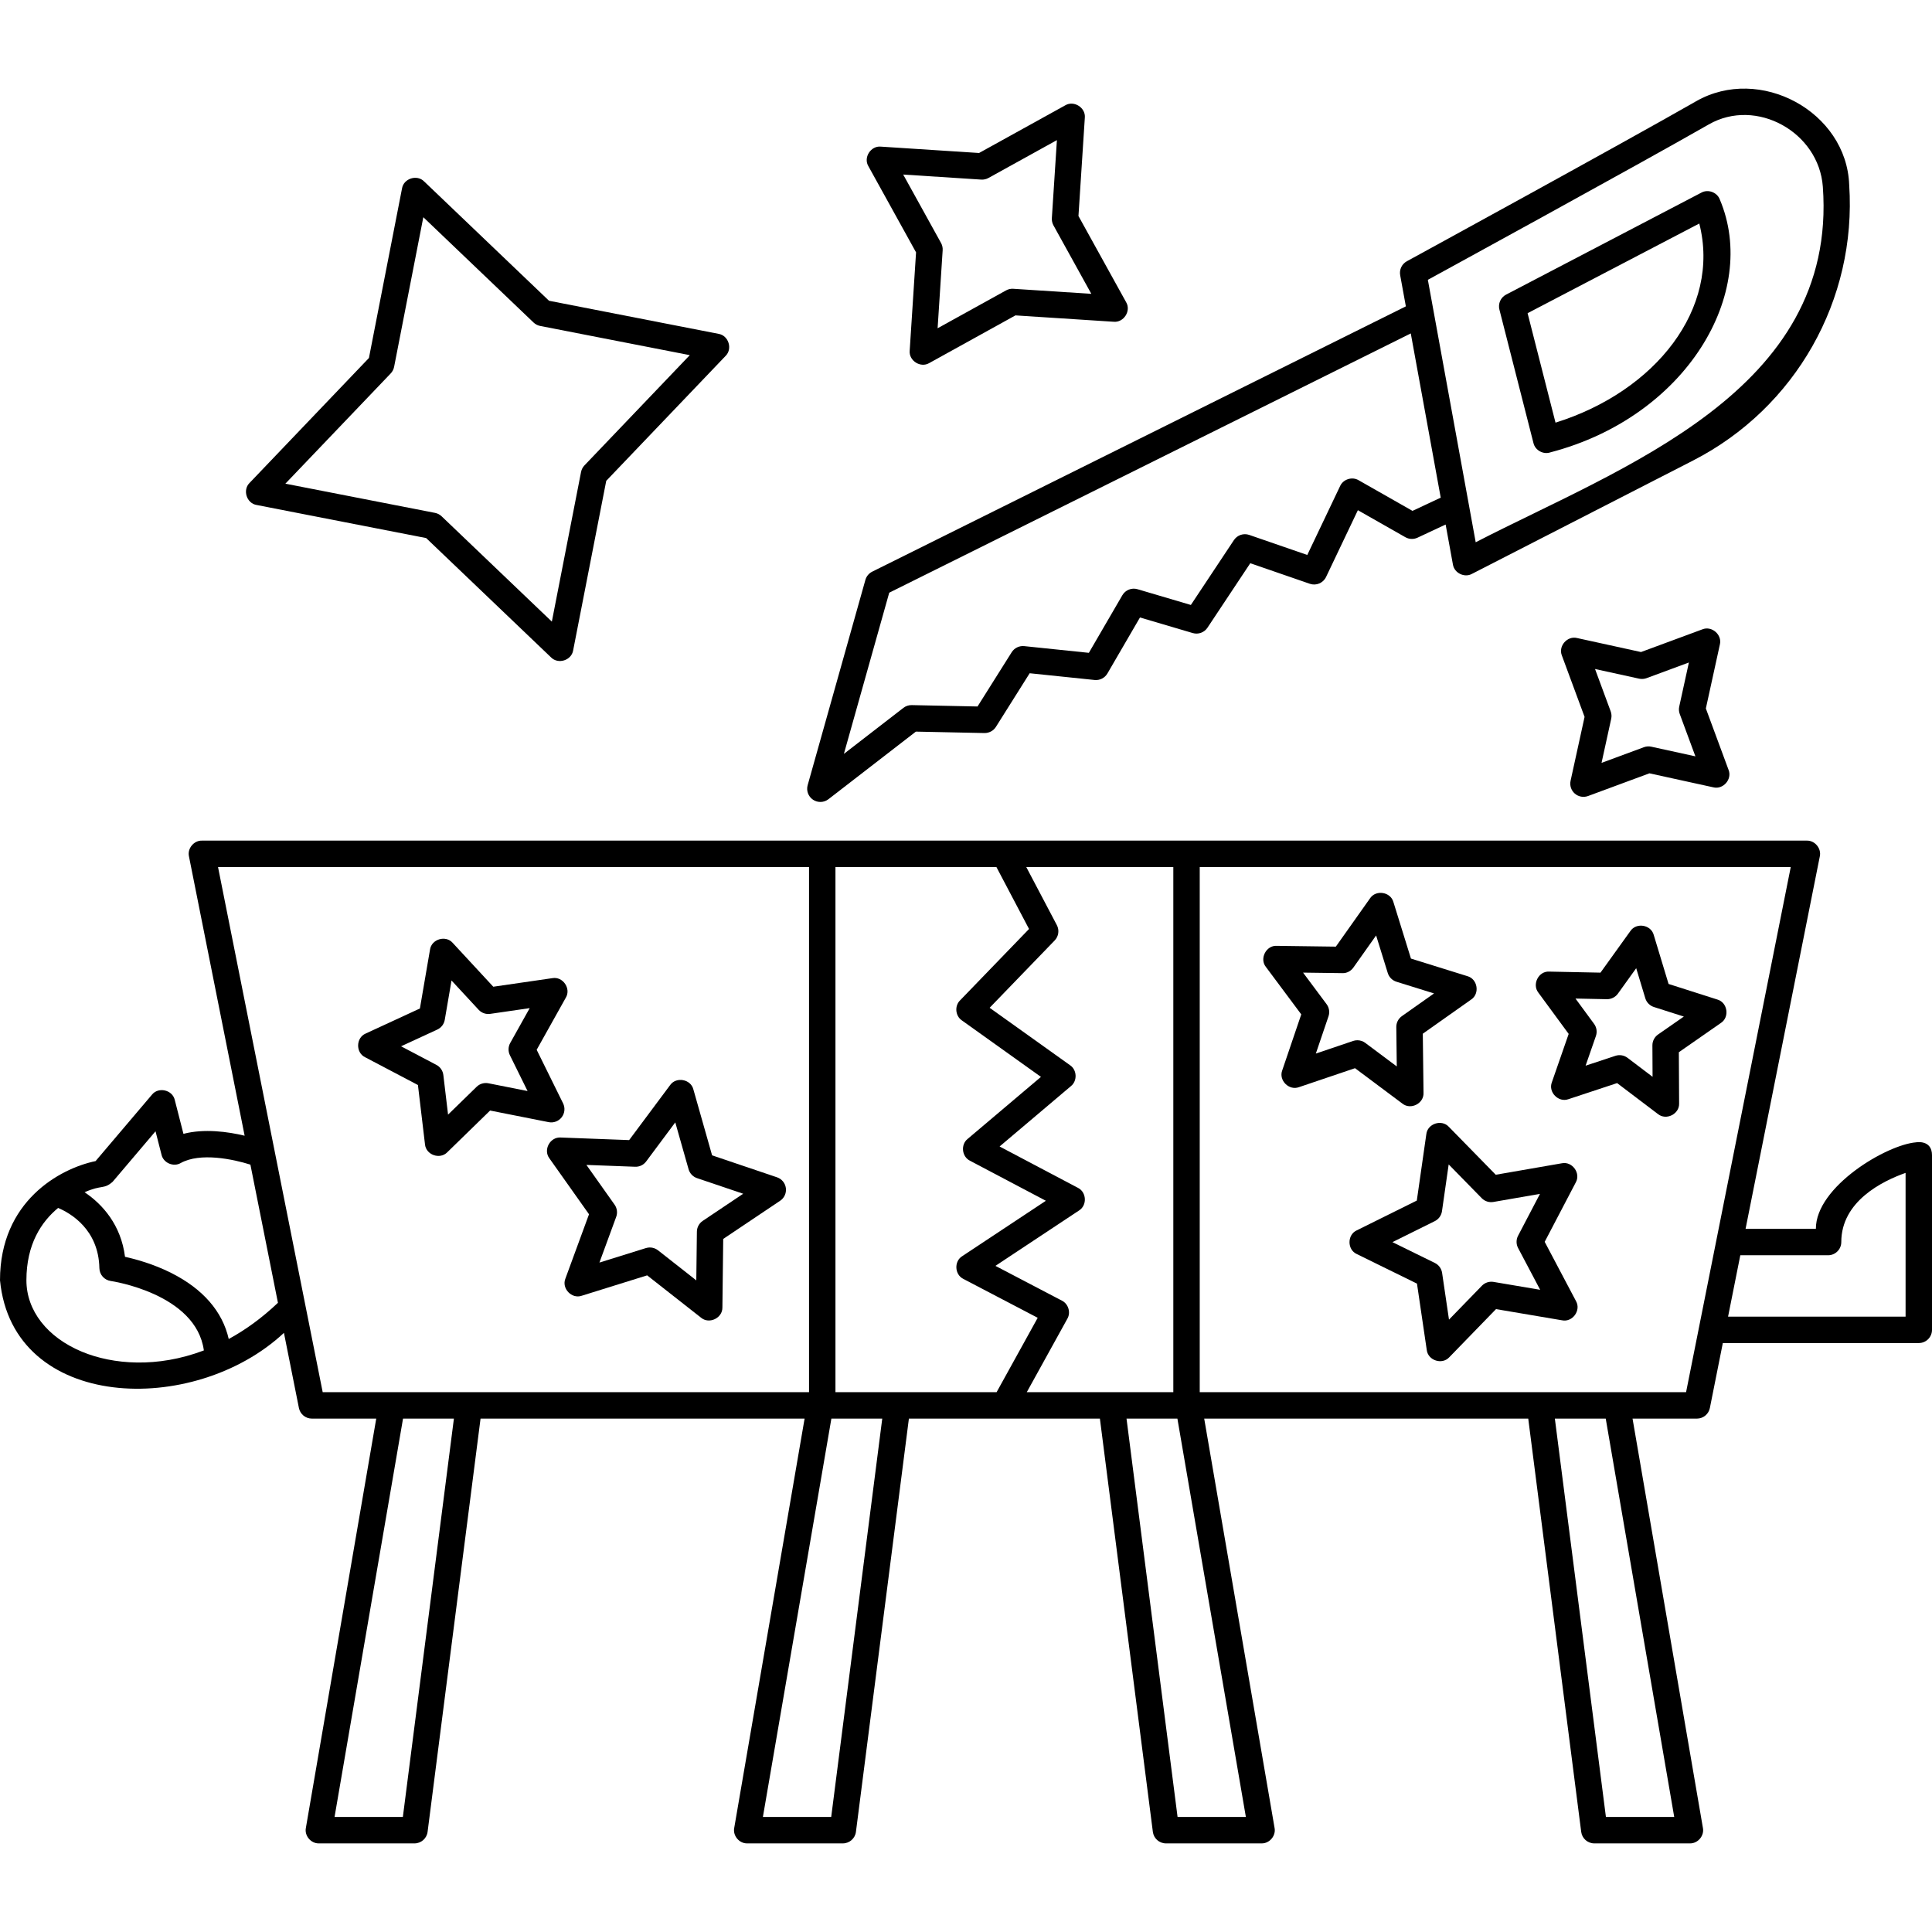 <svg id="Capa_1" enable-background="new 0 0 512 512" height="512" viewBox="0 0 512 512" width="512" xmlns="http://www.w3.org/2000/svg"><g><g><path d="m148.863 296.078c.811-1.057.951-2.483.361-3.678l-7.001-14.193 7.723-13.814c1.451-2.41-.785-5.668-3.558-5.172l-15.662 2.273-10.751-11.614c-1.843-2.126-5.632-1.002-6.018 1.785l-2.679 15.598-14.367 6.637c-2.592 1.096-2.693 5.047-.161 6.275l14.007 7.368 1.871 15.715c.244 2.801 3.959 4.123 5.918 2.093l11.336-11.044 15.523 3.076c1.317.258 2.648-.247 3.458-1.305zm-13.731-16.425 4.678 9.483-10.372-2.055c-1.129-.223-2.297.122-3.123.926l-7.574 7.379-1.25-10.5c-.137-1.144-.827-2.148-1.847-2.684l-9.358-4.923 9.6-4.434c1.046-.483 1.787-1.45 1.981-2.585l1.79-10.422 7.183 7.76c.782.845 1.929 1.252 3.071 1.086l10.465-1.519-5.16 9.229c-.563 1.008-.594 2.226-.084 3.259z"/><path d="m208.262 314.849c-.176-1.32-1.086-2.427-2.349-2.853l-17.201-5.818-4.958-17.468c-.681-2.731-4.565-3.444-6.174-1.136l-10.85 14.562-18.145-.682c-2.82-.182-4.683 3.273-2.988 5.521l10.497 14.818-6.257 17.047c-1.055 2.609 1.673 5.473 4.328 4.547l17.336-5.403 14.279 11.216c2.161 1.81 5.717.101 5.662-2.711l.218-18.157 15.081-10.114c1.107-.742 1.697-2.048 1.521-3.369zm-22.029 8.695c-.957.642-1.537 1.713-1.551 2.865l-.155 12.906-10.149-7.973c-.625-.491-1.388-.748-2.162-.748-.349 0-.7.052-1.042.159l-12.321 3.841 4.447-12.117c.396-1.081.235-2.289-.43-3.229l-7.462-10.533 12.897.485c1.188.043 2.25-.482 2.938-1.406l7.712-10.351 3.524 12.417c.314 1.108 1.154 1.991 2.246 2.36l12.227 4.136z"/><path d="m371.653 292.468c2.203 1.758 5.718-.037 5.595-2.846l-.19-15.679 12.807-9.046c2.35-1.548 1.733-5.452-.979-6.201l-14.97-4.663-4.646-14.976c-.745-2.714-4.651-3.332-6.199-.985l-9.061 12.796-15.679-.21c-2.783-.157-4.617 3.402-2.854 5.591l9.371 12.572-5.044 14.846c-.992 2.635 1.802 5.426 4.436 4.441l14.853-5.027zm-22.939-13.262 3.354-9.874c.371-1.091.182-2.294-.507-3.218l-6.232-8.361 10.427.139c1.161.042 2.238-.537 2.903-1.477l6.026-8.511 3.09 9.96c.341 1.1 1.202 1.962 2.302 2.305l9.956 3.101-8.518 6.016c-.94.664-1.494 1.749-1.48 2.901l.127 10.428-8.354-6.242c-.613-.458-1.35-.696-2.095-.696-.377 0-.756.061-1.122.185z"/><path d="m409.359 329.099 8.238-15.747c1.382-2.45-.942-5.641-3.7-5.071l-17.509 3.039-12.432-12.701c-1.904-2.075-5.657-.843-5.966 1.952l-2.521 17.592-15.921 7.897c-2.56 1.167-2.551 5.12.013 6.277l15.952 7.833 2.591 17.582c.322 2.793 4.07 4.012 5.974 1.928l12.38-12.751 17.521 2.969c2.761.56 5.073-2.642 3.68-5.085zm-13.544 10.621c-1.14-.194-2.294.186-3.096 1.013l-8.722 8.983-1.825-12.387c-.168-1.14-.886-2.124-1.92-2.631l-11.238-5.518 11.217-5.564c1.031-.512 1.745-1.499 1.909-2.639l1.775-12.394 8.758 8.948c.806.823 1.966 1.198 3.1 1l12.335-2.141-5.804 11.093c-.533 1.021-.531 2.239.007 3.257l5.848 11.07z"/><path d="m456.057 271.094c2.361-1.531 1.772-5.439-.935-6.207l-12.932-4.127-3.932-12.993c-.727-2.719-4.623-3.364-6.191-1.029l-7.923 11.023-13.571-.277c-2.835-.179-4.615 3.372-2.893 5.571l8.036 10.941-4.457 12.822c-1.01 2.627 1.763 5.441 4.404 4.473l12.889-4.262 10.818 8.201c2.191 1.773 5.719.003 5.614-2.807l-.07-13.575zm-16.651 3.058c-.945.658-1.507 1.739-1.501 2.891l.043 8.323-6.633-5.028c-.919-.698-2.127-.894-3.213-.534l-7.902 2.613 2.732-7.861c.379-1.088.197-2.293-.484-3.221l-4.928-6.708 8.321.17c1.118.018 2.241-.522 2.913-1.457l4.857-6.759 2.411 7.967c.333 1.103 1.188 1.97 2.285 2.321l7.929 2.53z"/><path d="m215.449 211.93c1.249.844 2.901.792 4.098-.132l23.17-17.912 18.175.381c1.234.006 2.38-.595 3.035-1.635l8.947-14.215 17.213 1.787c1.371.138 2.694-.532 3.387-1.722l8.632-14.844 13.98 4.128c1.474.436 3.059-.141 3.907-1.42l11.343-17.086 15.779 5.45c1.682.581 3.536-.195 4.303-1.803l8.433-17.699 12.586 7.159c.987.561 2.185.609 3.214.127l7.455-3.488 1.931 10.592c.349 2.25 3.042 3.579 5.04 2.487l58.612-30.046c27.154-13.92 43.391-42.588 41.366-73.034-.69-19.456-23.712-31.839-40.598-22.156-18.996 10.894-76.649 42.398-76.649 42.398-1.314.727-2.018 2.212-1.749 3.69l1.505 8.253-141.417 70.306c-.885.44-1.543 1.235-1.811 2.186l-15.299 54.397c-.409 1.455.16 3.007 1.412 3.851zm237.397-178.956c12.57-7.206 29.167 2.038 30.224 16.496 3.978 54.396-53.621 74.397-91.993 94.236l-12.681-69.55c.001-.001 55.997-30.603 74.45-41.182zm-217.192 124.1 138.216-68.715 7.937 43.527-7.483 3.501-14.283-8.124c-1.697-1.014-4.078-.265-4.891 1.537l-8.706 18.272-15.383-5.313c-1.509-.52-3.176.044-4.058 1.372l-11.411 17.19-14.139-4.175c-1.545-.457-3.206.203-4.017 1.597l-8.876 15.265-17.127-1.778c-1.319-.132-2.613.49-3.323 1.617l-9.052 14.38-17.431-.365c-.805-.019-1.581.241-2.214.73l-15.771 12.192z"/><path d="m406.385 117.42c.445 1.917 2.628 3.114 4.481 2.46 36.106-9.438 55.395-42.29 44.891-67.04-.71-1.881-3.104-2.765-4.867-1.795l-51.759 27.031c-1.439.752-2.173 2.395-1.771 3.968zm43.945-58.185c5.729 22.47-11.524 44.459-38.102 52.773l-7.401-29.009z"/><path d="m507.801 302.726c-7.794.608-26.612 11.736-26.574 22.928h-18.631l19.673-98.698c.471-2.091-1.291-4.237-3.433-4.184h-425.323c-2.142-.053-3.904 2.093-3.433 4.184l14.753 74.017c-4.432-1.055-10.674-1.934-16.217-.495l-2.298-8.971c-.596-2.689-4.345-3.552-6.059-1.397l-14.929 17.59c-9.469 1.968-25.33 10.621-25.33 31.582 3.355 34.727 51.39 36.23 75.248 13.941l3.967 19.905c.326 1.637 1.764 2.816 3.433 2.816h17.06l-18.649 108.48c-.407 2.067 1.343 4.143 3.449 4.093h25.335c1.761 0 3.248-1.309 3.472-3.055l14.035-109.518h85.875l-18.65 108.48c-.407 2.068 1.343 4.144 3.449 4.093h25.335c1.761 0 3.248-1.309 3.472-3.055l14.035-109.518h25.298c.002 0 .005.001.008.001s.005-.001.007-.001h25.304l14.035 109.518c.224 1.747 1.711 3.055 3.472 3.055h25.335c2.107.051 3.856-2.026 3.449-4.093l-18.649-108.48h85.873l14.036 109.518c.224 1.747 1.711 3.055 3.472 3.055h25.335c2.107.05 3.856-2.026 3.449-4.093l-18.65-108.48h17.06c1.669 0 3.106-1.179 3.433-2.816l3.43-17.206h51.937c1.933 0 3.5-1.567 3.5-3.5v-46.266c0-4.19-4.199-3.43-4.199-3.43zm-235.695 66.218 10.755-19.466c.958-1.653.269-3.943-1.441-4.794l-17.62-9.217 22.153-14.673c2.191-1.357 2.016-4.881-.299-6.013l-20.751-10.952 18.915-16.005c1.726-1.387 1.608-4.28-.227-5.52l-21.328-15.234 17.237-17.841c1.05-1.087 1.283-2.725.579-4.063l-8.107-15.394h38.971v139.171h-38.837zm-50.702 0v-139.171h42.657l8.645 16.415-18.298 18.939c-1.476 1.46-1.235 4.113.483 5.28l20.972 14.979-19.439 16.447c-1.88 1.499-1.53 4.707.627 5.767l20.116 10.617-22.175 14.687c-2.196 1.359-2.014 4.893.311 6.02l19.699 10.304-10.894 19.717h-42.704zm-199.635-10.704c-9.248-3.83-14.769-10.917-14.769-18.958 0-9.531 3.951-15.48 8.403-19.166 3.26 1.382 10.733 5.666 10.935 15.962.033 1.72 1.316 3.161 3.021 3.399.237.033 22.617 3.343 24.668 18.401-12.377 4.696-24.131 3.729-32.258.362zm38.849-3.388c-1.655-7.311-6.855-13.307-15.285-17.531-4.688-2.349-9.343-3.623-12.202-4.252-1.06-8.421-5.931-13.919-10.715-17.11 4.608-2.055 5.073-.683 7.439-2.775l11.36-13.384 1.594 6.222c.494 2.168 3.173 3.321 5.086 2.194 5.164-2.86 13.893-1.026 18.466.426l7.298 36.616c-4.272 4.057-8.662 7.212-13.041 9.594zm20.284-9.069c-.001-.003-.001-.005-.002-.008l-23.121-116.002h156.625v139.171h-128.885zm25.861 135.734h-18.102l18.148-105.573h13.483zm113.515 0h-18.102l18.15-105.573h13.481zm91.791 0-13.53-105.573h13.483l18.148 105.573zm131.619 0h-18.102l-13.531-105.573h13.482zm3.141-112.573h-128.886v-139.171h156.626c-5.866 29.43-22.134 111.044-27.74 139.171zm58.171-20.022h-47.043l3.243-16.267h23.261c1.933 0 3.5-1.567 3.5-3.5 0-10.771 10.849-16.143 17.039-18.33z"/><path d="m68.005 133.823 44.931 8.77 33.1 31.625c1.891 1.916 5.42.785 5.854-1.86l8.77-44.931 31.625-33.1c1.914-1.881.788-5.423-1.859-5.853l-44.931-8.77-33.1-31.625c-1.881-1.913-5.423-.787-5.854 1.86l-8.77 44.931-31.625 33.1c-1.915 1.881-.789 5.423 1.859 5.853zm35.534-34.858c.463-.484.776-1.09.905-1.748l7.74-39.656 29.214 27.912c.484.462 1.091.776 1.747.904l39.656 7.74-27.912 29.214c-.463.484-.776 1.09-.905 1.747l-7.74 39.656-29.214-27.912c-.484-.462-1.091-.776-1.747-.904l-39.656-7.74z"/><path d="m242.765 66.882-1.687 26.043c-.258 2.671 2.883 4.66 5.188 3.289l22.837-12.631 26.044 1.686c2.654.252 4.668-2.878 3.288-5.187l-12.631-22.837 1.686-26.043c.257-2.67-2.881-4.661-5.188-3.289l-22.837 12.631-26.044-1.686c-2.648-.258-4.67 2.881-3.288 5.187zm17.271-19.286c.669.041 1.336-.106 1.921-.43l18.134-10.03-1.339 20.68c-.043.668.106 1.334.431 1.92l10.029 18.134-20.68-1.338c-.681-.045-1.336.105-1.921.43l-18.134 10.03 1.339-20.68c.043-.668-.106-1.335-.431-1.92l-10.029-18.134z"/><path d="m417.339 210.31c.967.844 2.322 1.084 3.512.643l16.264-6.015 16.938 3.71c2.603.657 5.041-2.148 4.031-4.633l-6.014-16.263 3.71-16.938c.657-2.602-2.149-5.041-4.633-4.032l-16.264 6.014-16.938-3.71c-2.6-.659-5.042 2.148-4.031 4.633l6.014 16.263-3.71 16.938c-.274 1.251.156 2.55 1.121 3.39zm17.048-30.456c.652.143 1.335.097 1.963-.136l11.223-4.15-2.561 11.688c-.143.654-.096 1.335.137 1.963l4.15 11.222-11.688-2.56c-.652-.143-1.334-.096-1.963.136l-11.223 4.15 2.561-11.688c.143-.654.096-1.335-.137-1.963l-4.149-11.223z"/></g></g></svg>